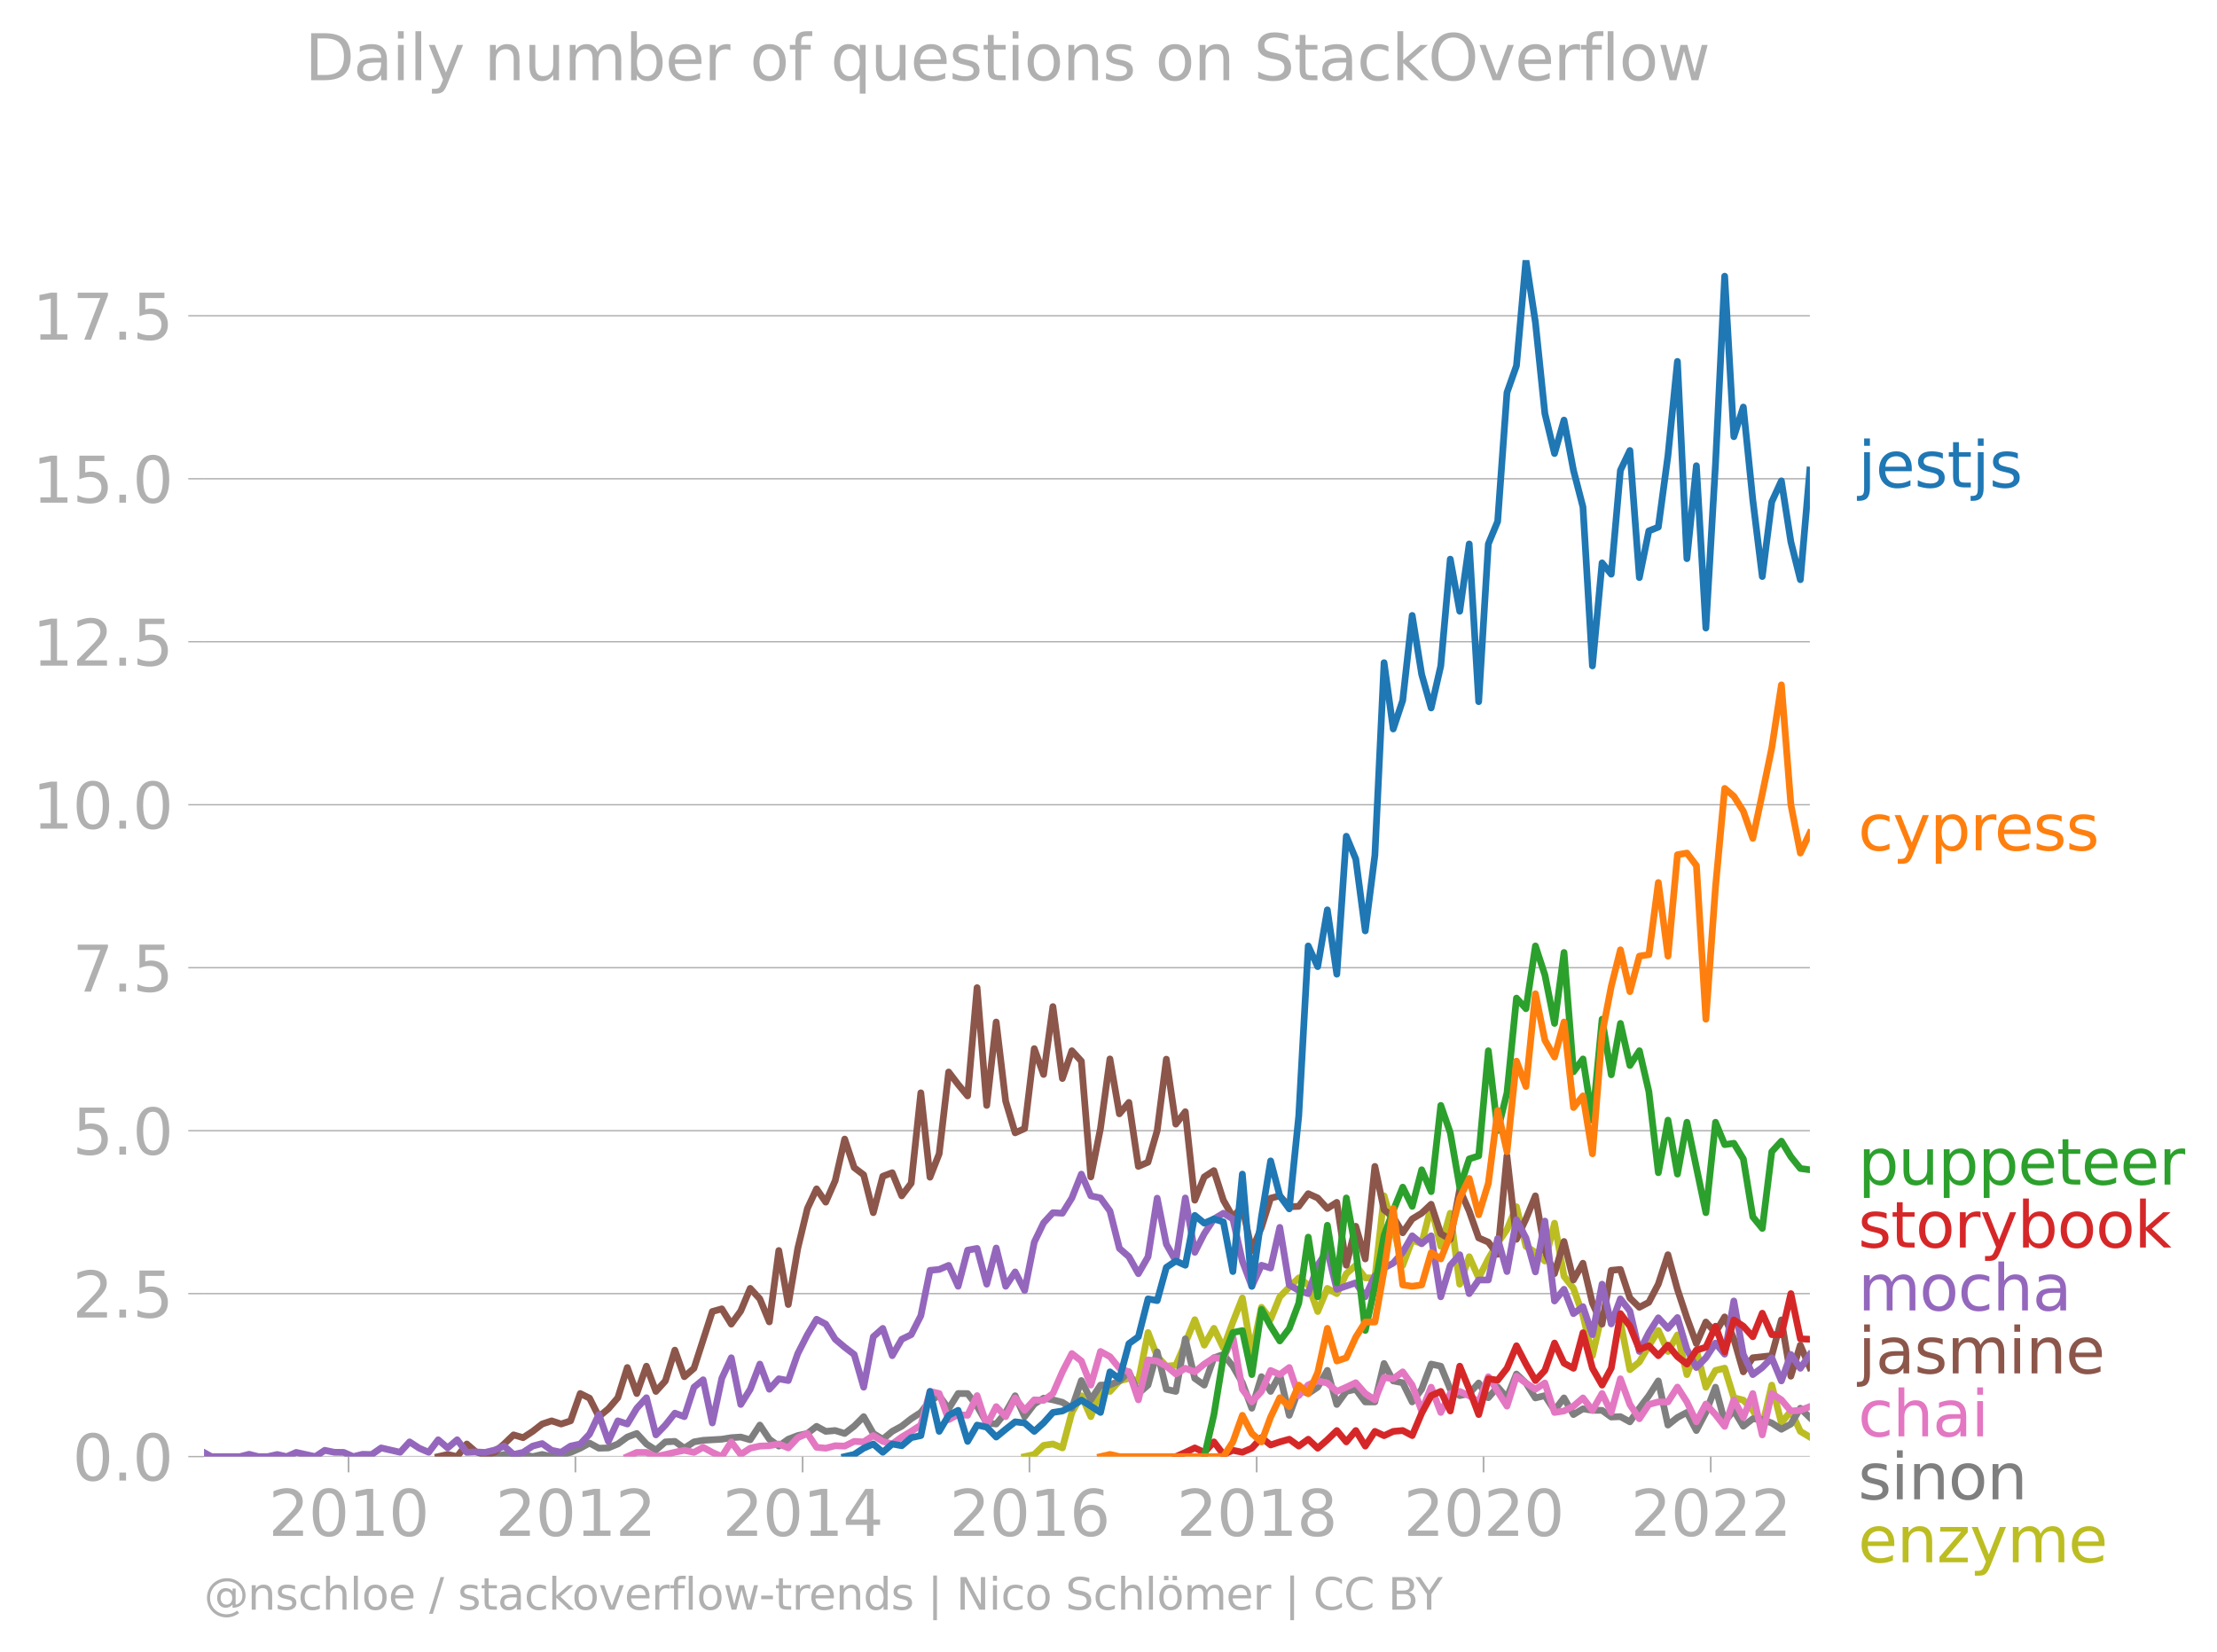 <svg xmlns="http://www.w3.org/2000/svg" xmlns:xlink="http://www.w3.org/1999/xlink" width="657.371" height="489.969" viewBox="0 0 493.028 367.477"><defs><style>*{stroke-linejoin:round;stroke-linecap:butt}</style></defs><g id="figure_1"><path id="patch_1" d="M0 367.477h493.028V0H0v367.477z" style="fill:none"/><g id="axes_1"><path id="patch_2" d="M45.372 323.95h357.12V57.838H45.372V323.95z" style="fill:none"/><g id="matplotlib.axis_1"><g id="xtick_1"><g id="line2d_1"><defs><path id="m58be81adb8" d="M0 0v3.5" style="stroke:#b0b0b0;stroke-width:.4"/></defs><use xlink:href="#m58be81adb8" x="77.511" y="323.95" style="fill:#b0b0b0;stroke:#b0b0b0;stroke-width:.4"/></g><g id="text_1" style="fill:#b0b0b0" transform="matrix(.14 0 0 -.14 59.696 341.588)"><defs><path id="DejaVuSans-32" d="M1228 531h2203V0H469v531q359 372 979 998 621 627 780 809 303 340 423 576 121 236 121 464 0 372-261 606-261 235-680 235-297 0-627-103-329-103-704-313v638q381 153 712 231 332 78 607 78 725 0 1156-363 431-362 431-968 0-288-108-546-107-257-392-607-78-91-497-524-418-433-1181-1211z" transform="scale(.016)"/><path id="DejaVuSans-30" d="M2034 4250q-487 0-733-480-245-479-245-1442 0-959 245-1439 246-480 733-480 491 0 736 480 246 480 246 1439 0 963-246 1442-245 480-736 480zm0 500q785 0 1199-621 414-620 414-1801 0-1178-414-1799Q2819-91 2034-91q-784 0-1198 620-414 621-414 1799 0 1181 414 1801 414 621 1198 621z" transform="scale(.016)"/><path id="DejaVuSans-31" d="M794 531h1031v3560L703 3866v575l1116 225h631V531h1031V0H794v531z" transform="scale(.016)"/></defs><use xlink:href="#DejaVuSans-32"/><use xlink:href="#DejaVuSans-30" x="63.623"/><use xlink:href="#DejaVuSans-31" x="127.246"/><use xlink:href="#DejaVuSans-30" x="190.869"/></g></g><g id="xtick_2"><use xlink:href="#m58be81adb8" id="line2d_2" x="127.965" y="323.95" style="fill:#b0b0b0;stroke:#b0b0b0;stroke-width:.4"/><g id="text_2" style="fill:#b0b0b0" transform="matrix(.14 0 0 -.14 110.15 341.588)"><use xlink:href="#DejaVuSans-32"/><use xlink:href="#DejaVuSans-30" x="63.623"/><use xlink:href="#DejaVuSans-31" x="127.246"/><use xlink:href="#DejaVuSans-32" x="190.869"/></g></g><g id="xtick_3"><use xlink:href="#m58be81adb8" id="line2d_3" x="178.488" y="323.95" style="fill:#b0b0b0;stroke:#b0b0b0;stroke-width:.4"/><g id="text_3" style="fill:#b0b0b0" transform="matrix(.14 0 0 -.14 160.673 341.588)"><defs><path id="DejaVuSans-34" d="M2419 4116 825 1625h1594v2491zm-166 550h794V1625h666v-525h-666V0h-628v1100H313v609l1940 2957z" transform="scale(.016)"/></defs><use xlink:href="#DejaVuSans-32"/><use xlink:href="#DejaVuSans-30" x="63.623"/><use xlink:href="#DejaVuSans-31" x="127.246"/><use xlink:href="#DejaVuSans-34" x="190.869"/></g></g><g id="xtick_4"><use xlink:href="#m58be81adb8" id="line2d_4" x="228.943" y="323.95" style="fill:#b0b0b0;stroke:#b0b0b0;stroke-width:.4"/><g id="text_4" style="fill:#b0b0b0" transform="matrix(.14 0 0 -.14 211.128 341.588)"><defs><path id="DejaVuSans-36" d="M2113 2584q-425 0-674-291-248-290-248-796 0-503 248-796 249-292 674-292t673 292q248 293 248 796 0 506-248 796-248 291-673 291zm1253 1979v-575q-238 112-480 171-242 60-480 60-625 0-955-422-329-422-376-1275 184 272 462 417 279 145 613 145 703 0 1111-427 408-426 408-1160 0-719-425-1154Q2819-91 2113-91q-810 0-1238 620-428 621-428 1799 0 1106 525 1764t1409 658q238 0 480-47t505-140z" transform="scale(.016)"/></defs><use xlink:href="#DejaVuSans-32"/><use xlink:href="#DejaVuSans-30" x="63.623"/><use xlink:href="#DejaVuSans-31" x="127.246"/><use xlink:href="#DejaVuSans-36" x="190.869"/></g></g><g id="xtick_5"><use xlink:href="#m58be81adb8" id="line2d_5" x="279.466" y="323.95" style="fill:#b0b0b0;stroke:#b0b0b0;stroke-width:.4"/><g id="text_5" style="fill:#b0b0b0" transform="matrix(.14 0 0 -.14 261.651 341.588)"><defs><path id="DejaVuSans-38" d="M2034 2216q-450 0-708-241-257-241-257-662 0-422 257-663 258-241 708-241t709 242q260 243 260 662 0 421-258 662-257 241-711 241zm-631 268q-406 100-633 378-226 279-226 679 0 559 398 884 399 325 1092 325 697 0 1094-325t397-884q0-400-227-679-226-278-629-378 456-106 710-416 255-309 255-755 0-679-414-1042Q2806-91 2034-91q-771 0-1186 362-414 363-414 1042 0 446 256 755 257 310 713 416zm-231 997q0-362 226-565 227-203 636-203 407 0 636 203 230 203 230 565 0 363-230 566-229 203-636 203-409 0-636-203-226-203-226-566z" transform="scale(.016)"/></defs><use xlink:href="#DejaVuSans-32"/><use xlink:href="#DejaVuSans-30" x="63.623"/><use xlink:href="#DejaVuSans-31" x="127.246"/><use xlink:href="#DejaVuSans-38" x="190.869"/></g></g><g id="xtick_6"><use xlink:href="#m58be81adb8" id="line2d_6" x="329.921" y="323.95" style="fill:#b0b0b0;stroke:#b0b0b0;stroke-width:.4"/><g id="text_6" style="fill:#b0b0b0" transform="matrix(.14 0 0 -.14 312.106 341.588)"><use xlink:href="#DejaVuSans-32"/><use xlink:href="#DejaVuSans-30" x="63.623"/><use xlink:href="#DejaVuSans-32" x="127.246"/><use xlink:href="#DejaVuSans-30" x="190.869"/></g></g><g id="xtick_7"><use xlink:href="#m58be81adb8" id="line2d_7" x="380.444" y="323.95" style="fill:#b0b0b0;stroke:#b0b0b0;stroke-width:.4"/><g id="text_7" style="fill:#b0b0b0" transform="matrix(.14 0 0 -.14 362.629 341.588)"><use xlink:href="#DejaVuSans-32"/><use xlink:href="#DejaVuSans-30" x="63.623"/><use xlink:href="#DejaVuSans-32" x="127.246"/><use xlink:href="#DejaVuSans-32" x="190.869"/></g></g></g><g id="matplotlib.axis_2"><g id="ytick_1"><path id="line2d_8" d="M45.372 323.95h357.12" clip-path="url(#p0ac72e32ec)" style="fill:none;stroke:#b0b0b0;stroke-width:.3;stroke-linecap:square"/><g id="line2d_9"><defs><path id="meab5ff8246" d="M0 0h-3.5" style="stroke:#b0b0b0;stroke-width:.3"/></defs><use xlink:href="#meab5ff8246" x="45.372" y="323.95" style="fill:#b0b0b0;stroke:#b0b0b0;stroke-width:.3"/></g><g id="text_8" style="fill:#b0b0b0" transform="matrix(.14 0 0 -.14 16.108 329.269)"><defs><path id="DejaVuSans-2e" d="M684 794h660V0H684v794z" transform="scale(.016)"/></defs><use xlink:href="#DejaVuSans-30"/><use xlink:href="#DejaVuSans-2e" x="63.623"/><use xlink:href="#DejaVuSans-30" x="95.41"/></g></g><g id="ytick_2"><path id="line2d_10" d="M45.372 287.704h357.12" clip-path="url(#p0ac72e32ec)" style="fill:none;stroke:#b0b0b0;stroke-width:.3;stroke-linecap:square"/><use xlink:href="#meab5ff8246" id="line2d_11" x="45.372" y="287.704" style="fill:#b0b0b0;stroke:#b0b0b0;stroke-width:.3"/><g id="text_9" style="fill:#b0b0b0" transform="matrix(.14 0 0 -.14 16.108 293.023)"><defs><path id="DejaVuSans-35" d="M691 4666h2478v-532H1269V2991q137 47 274 70 138 23 276 23 781 0 1237-428 457-428 457-1159 0-753-469-1171Q2575-91 1722-91q-294 0-599 50Q819 9 494 109v635q281-153 581-228t634-75q541 0 856 284 316 284 316 772 0 487-316 771-315 285-856 285-253 0-505-56-251-56-513-175v2344z" transform="scale(.016)"/></defs><use xlink:href="#DejaVuSans-32"/><use xlink:href="#DejaVuSans-2e" x="63.623"/><use xlink:href="#DejaVuSans-35" x="95.41"/></g></g><g id="ytick_3"><path id="line2d_12" d="M45.372 251.459h357.12" clip-path="url(#p0ac72e32ec)" style="fill:none;stroke:#b0b0b0;stroke-width:.3;stroke-linecap:square"/><use xlink:href="#meab5ff8246" id="line2d_13" x="45.372" y="251.459" style="fill:#b0b0b0;stroke:#b0b0b0;stroke-width:.3"/><g id="text_10" style="fill:#b0b0b0" transform="matrix(.14 0 0 -.14 16.108 256.778)"><use xlink:href="#DejaVuSans-35"/><use xlink:href="#DejaVuSans-2e" x="63.623"/><use xlink:href="#DejaVuSans-30" x="95.41"/></g></g><g id="ytick_4"><path id="line2d_14" d="M45.372 215.213h357.12" clip-path="url(#p0ac72e32ec)" style="fill:none;stroke:#b0b0b0;stroke-width:.3;stroke-linecap:square"/><use xlink:href="#meab5ff8246" id="line2d_15" x="45.372" y="215.213" style="fill:#b0b0b0;stroke:#b0b0b0;stroke-width:.3"/><g id="text_11" style="fill:#b0b0b0" transform="matrix(.14 0 0 -.14 16.108 220.532)"><defs><path id="DejaVuSans-37" d="M525 4666h3000v-269L1831 0h-659l1594 4134H525v532z" transform="scale(.016)"/></defs><use xlink:href="#DejaVuSans-37"/><use xlink:href="#DejaVuSans-2e" x="63.623"/><use xlink:href="#DejaVuSans-35" x="95.41"/></g></g><g id="ytick_5"><path id="line2d_16" d="M45.372 178.968h357.12" clip-path="url(#p0ac72e32ec)" style="fill:none;stroke:#b0b0b0;stroke-width:.3;stroke-linecap:square"/><use xlink:href="#meab5ff8246" id="line2d_17" x="45.372" y="178.968" style="fill:#b0b0b0;stroke:#b0b0b0;stroke-width:.3"/><g id="text_12" style="fill:#b0b0b0" transform="matrix(.14 0 0 -.14 7.2 184.287)"><use xlink:href="#DejaVuSans-31"/><use xlink:href="#DejaVuSans-30" x="63.623"/><use xlink:href="#DejaVuSans-2e" x="127.246"/><use xlink:href="#DejaVuSans-30" x="159.033"/></g></g><g id="ytick_6"><path id="line2d_18" d="M45.372 142.722h357.12" clip-path="url(#p0ac72e32ec)" style="fill:none;stroke:#b0b0b0;stroke-width:.3;stroke-linecap:square"/><use xlink:href="#meab5ff8246" id="line2d_19" x="45.372" y="142.722" style="fill:#b0b0b0;stroke:#b0b0b0;stroke-width:.3"/><g id="text_13" style="fill:#b0b0b0" transform="matrix(.14 0 0 -.14 7.2 148.041)"><use xlink:href="#DejaVuSans-31"/><use xlink:href="#DejaVuSans-32" x="63.623"/><use xlink:href="#DejaVuSans-2e" x="127.246"/><use xlink:href="#DejaVuSans-35" x="159.033"/></g></g><g id="ytick_7"><path id="line2d_20" d="M45.372 106.477h357.12" clip-path="url(#p0ac72e32ec)" style="fill:none;stroke:#b0b0b0;stroke-width:.3;stroke-linecap:square"/><use xlink:href="#meab5ff8246" id="line2d_21" x="45.372" y="106.477" style="fill:#b0b0b0;stroke:#b0b0b0;stroke-width:.3"/><g id="text_14" style="fill:#b0b0b0" transform="matrix(.14 0 0 -.14 7.2 111.796)"><use xlink:href="#DejaVuSans-31"/><use xlink:href="#DejaVuSans-35" x="63.623"/><use xlink:href="#DejaVuSans-2e" x="127.246"/><use xlink:href="#DejaVuSans-30" x="159.033"/></g></g><g id="ytick_8"><path id="line2d_22" d="M45.372 70.231h357.12" clip-path="url(#p0ac72e32ec)" style="fill:none;stroke:#b0b0b0;stroke-width:.3;stroke-linecap:square"/><use xlink:href="#meab5ff8246" id="line2d_23" x="45.372" y="70.231" style="fill:#b0b0b0;stroke:#b0b0b0;stroke-width:.3"/><g id="text_15" style="fill:#b0b0b0" transform="matrix(.14 0 0 -.14 7.2 75.55)"><use xlink:href="#DejaVuSans-31"/><use xlink:href="#DejaVuSans-37" x="63.623"/><use xlink:href="#DejaVuSans-2e" x="127.246"/><use xlink:href="#DejaVuSans-35" x="159.033"/></g></g></g><path id="line2d_24" d="m227.871 323.95 2.143-.468 2.074-2.032 2.073-.306 2.108.873 2.108-7.889 2.108-3.71 2.108 4.646 2.143-6.08 2.108.468 2.108-2.339 2.108-.561 2.108.561 2.142-10.757 2.04 5.329 2.038 2.154 2.108-.187 2.108-4.957 2.108-5.191 2.108 5.659 2.143-3.742 2.108 4.365 2.108-5.768 2.108-5.347 2.108 12.362 2.143-10.289 2.038 2.656 2.04-4.994 2.107-2.151 2.108-2.058 2.108 1.574 2.108 5.909 2.143-5.145 2.108 1.17 2.108-4.444 2.108-1.84 2.108 2.776h2.143l2.039-18.24 2.038 7.015 2.109 8.45 2.108-5.644 2.108.811 2.108-8.294 2.142 8.886 2.108-7.358 2.108 15.777 2.108-6.111 2.108 4.708 2.143-4.21 2.073-3.531 2.074-3.016 2.108-5.067 2.108 8.808 2.108 1.341 2.108 1.933 2.142-8.418 2.108 11.801 2.109 2.697 2.108 6.002 2.108 8.964 2.142-9.354 2.039.735 2.039 1.136 2.108 10.6 2.108-1.714 2.108-3.601 2.108-3.414 2.143 4.677 2.108-3.68 2.108 8.824 2.108-5.44 2.108 8.246 2.142-3.741 2.04-.501 2.038 6.58 2.108.53 2.108 2.277 2.108 3.523 2.108-9.135 2.143 8.418 2.108-2.666 2.108 4.537 2.108 1.262" clip-path="url(#p0ac72e32ec)" style="fill:none;stroke:#bcbd22;stroke-width:1.5;stroke-linecap:square"/><path id="line2d_25" d="m109.995 323.95 2.108-.468 2.108.468 2.108-.468 2.143.468 2.108-.483 2.108.483 4.216-.936 2.142-.935 2.074-1.129 2.073 1.13 2.108-.063 2.108-.873 2.108-1.544 2.108-.795 2.143 2.339 2.108 1.356 2.108-1.824 2.108-.11 2.108 1.513 2.143-1.403 2.038-.35 4.147-.242 2.108-.343 2.108-.14 2.108.607 2.143-3.273 2.108 3.149 2.108 1.527 2.108-1.527 2.108-.811 2.143-.468 2.039-1.586 2.039 1.119 2.108-.187 2.108.654 2.108-1.621 2.108-2.12 2.142 3.741 2.108 1.279 2.108-1.746 2.108-1.154 2.108-1.652 2.143-1.404 2.039-2.605 2.039-1.136 2.108 2.93 2.108-3.398 2.108.016 2.108 2.79 2.142 3.742 2.108.234 2.108-2.573 2.108-3.71 2.108 4.646 2.143-2.806 2.074-1.307 2.073.371 2.108.546 2.108 1.325 2.108-6.158 2.108 4.287 2.143-3.273 2.108-.047 2.108-.889 2.108-2.01 2.108 4.816 2.142-1.87 2.04-7.4 2.038 8.335 2.108.468 2.108-11.692 2.108 8.792 2.108 1.497 2.143-6.08 2.108-.733 2.108 2.603 2.108 3.68 2.108 5.674 2.143-7.015 2.038 3.274 2.04-3.742 2.107 9.058 2.108-5.784 2.108.95 2.108-1.418 2.143-3.741 2.108 7.576 2.108-2.9 2.108-.483 2.108 2.822h2.143l2.039-8.552 2.038 3.875 2.109.406 2.108 4.271 2.108-2.822 2.108-5.596 2.142.467 2.108 5.13 2.108 1.418 2.108-.452 2.108-2.354 2.143 3.274 2.073-2.403 2.074 2.403 2.108-5.27 2.108 1.996 2.108 3.32 2.108-.514 2.142 3.274 2.108-2.76 2.109 3.695 2.108-1.278 2.108.343h2.142l2.039 1.486 2.039-.083 2.108 1.153 2.108-3.024 2.108-2.775 2.108-3.305 2.143 9.822 2.108-1.684 2.108-1.123 2.108 4.023 2.108-4.023 2.142-5.612 2.04 7.667 2.038-2.522 2.108 3.523 2.108-1.652 2.108.202 2.108.733 2.143 1.403 2.108-1.17 2.108-3.507 2.108 2.058h0" clip-path="url(#p0ac72e32ec)" style="fill:none;stroke:#7f7f7f;stroke-width:1.5;stroke-linecap:square"/><path id="line2d_26" d="m139.507 323.95 2.108-.936h2.143l2.108.936 2.108-.468 2.108-.499 2.108-.436 2.143.467 2.038-1.135 2.04 1.135 2.107.936 2.108-3.274 2.108 2.79 2.108-1.387 2.143-.468 2.108-.078 2.108-.39 2.108.874 2.108-2.276 2.143-.936 2.039 3.074 2.039.2 2.108-.546 2.108.078 2.108-1.044 2.108.109 2.142-1.403 2.108 1.294 2.108.577 2.108-1.544 2.108-1.262 2.143-1.403 2.039-7.483 2.039.467 2.108 5.815 2.108-1.138 2.108.172 2.108-4.381 2.142 6.548 2.108-4.1 2.108 2.229 2.108-4.163 2.108 2.76 2.143-2.339 2.074.13 2.073-1.533 2.108-4.817 2.108-4.069 2.108 1.653 2.108 5.363 2.143-7.483 2.108 1.153 2.108 2.588 2.108.795 2.108 6.22 2.142-8.886 2.04.284 2.038 1.12 2.108 1.745 2.108-1.278 2.108.795 2.108-1.73 2.143-1.403 2.108.234 2.108-4.911 2.108 11.676 2.108 2.822 2.143-2.338 2.038-4.66 2.04.918 2.107-1.574 2.108 6.251 2.108-2.385 2.108-.889 2.143.468 2.108 1.87 2.108-.935 2.108-.997 2.108 2.4 2.143 1.403 2.039-4.977 2.038.3 2.109-1.543 2.108 2.947 2.108 5.752 2.108-5.285 2.142 5.612 2.108-4.193 2.108-.483 2.108.966 2.108 1.372 2.143-5.612 2.073 3.274 2.074 3.273 2.108-6.656 2.108 1.512 2.108 1.387 2.108-1.387 2.142 6.547 2.108-.327 2.109-1.076 2.108-1.824 2.108 2.76 2.142-3.742 2.039 4.193 2.039-7.466 2.108 5.705 2.108 3.18 2.108-3.18 2.108-.561h2.143l2.108-3.305 2.108 3.305 2.108 4.427 2.108-3.96 2.142 2.34 2.04 2.622 2.038-5.897 2.108 3.929 2.108-5.332 2.108 9.198 2.108-9.198 2.143 1.403 2.108 2.48 2.108-.141 2.108-.826" clip-path="url(#p0ac72e32ec)" style="fill:none;stroke:#e377c2;stroke-width:1.5;stroke-linecap:square"/><g id="text_16" style="fill:#1f77b4" transform="matrix(.14 0 0 -.14 413.205 108.407)"><defs><path id="DejaVuSans-6a" d="M603 3500h575V-63q0-668-255-968-254-300-820-300h-219v487H38q328 0 446 152Q603-541 603-63v3563zm0 1363h575v-729H603v729z" transform="scale(.016)"/><path id="DejaVuSans-65" d="M3597 1894v-281H953q38-594 358-905t892-311q331 0 642 81t618 244V178Q3153 47 2828-22t-659-69q-838 0-1327 487-489 488-489 1320 0 859 464 1363 464 505 1252 505 706 0 1117-455 411-454 411-1235zm-575 169q-6 471-264 752-258 282-683 282-481 0-770-272t-333-766l2050 4z" transform="scale(.016)"/><path id="DejaVuSans-73" d="M2834 3397v-544q-243 125-506 187-262 63-544 63-428 0-642-131t-214-394q0-200 153-314t616-217l197-44q612-131 870-370t258-667q0-488-386-773Q2250-91 1575-91q-281 0-586 55T347 128v594q319-166 628-249 309-82 613-82 406 0 624 139 219 139 219 392 0 234-158 359-157 125-692 241l-200 47q-534 112-772 345-237 233-237 639 0 494 350 762 350 269 994 269 318 0 599-47 282-46 519-140z" transform="scale(.016)"/><path id="DejaVuSans-74" d="M1172 4494v-994h1184v-447H1172V1153q0-428 117-550t477-122h590V0h-590q-666 0-919 248-253 249-253 905v1900H172v447h422v994h578z" transform="scale(.016)"/></defs><use xlink:href="#DejaVuSans-6a"/><use xlink:href="#DejaVuSans-65" x="27.783"/><use xlink:href="#DejaVuSans-73" x="89.307"/><use xlink:href="#DejaVuSans-74" x="141.406"/><use xlink:href="#DejaVuSans-6a" x="180.615"/><use xlink:href="#DejaVuSans-73" x="208.398"/></g><g id="text_17" style="fill:#ff7f0e" transform="matrix(.14 0 0 -.14 413.205 189.114)"><defs><path id="DejaVuSans-63" d="M3122 3366v-538q-244 135-489 202t-495 67q-560 0-870-355-309-354-309-995t309-996q310-354 870-354 250 0 495 67t489 202V134Q2881 22 2623-34q-257-57-548-57-791 0-1257 497-465 497-465 1341 0 856 470 1346 471 491 1290 491 265 0 518-55 253-54 491-163z" transform="scale(.016)"/><path id="DejaVuSans-79" d="M2059-325q-243-625-475-815-231-191-618-191H506v481h338q237 0 368 113 132 112 291 531l103 262L191 3500h609L1894 763l1094 2737h609L2059-325z" transform="scale(.016)"/><path id="DejaVuSans-70" d="M1159 525v-1856H581v4831h578v-531q182 312 458 463 277 152 661 152 638 0 1036-506 399-506 399-1331T3314 415Q2916-91 2278-91q-384 0-661 152-276 152-458 464zm1957 1222q0 634-261 995t-717 361q-457 0-718-361t-261-995q0-634 261-995t718-361q456 0 717 361t261 995z" transform="scale(.016)"/><path id="DejaVuSans-72" d="M2631 2963q-97 56-211 82-114 27-251 27-488 0-749-317t-261-911V0H581v3500h578v-544q182 319 472 473 291 155 707 155 59 0 131-8 72-7 159-23l3-590z" transform="scale(.016)"/></defs><use xlink:href="#DejaVuSans-63"/><use xlink:href="#DejaVuSans-79" x="54.98"/><use xlink:href="#DejaVuSans-70" x="114.16"/><use xlink:href="#DejaVuSans-72" x="177.637"/><use xlink:href="#DejaVuSans-65" x="216.5"/><use xlink:href="#DejaVuSans-73" x="278.023"/><use xlink:href="#DejaVuSans-73" x="330.123"/></g><g id="text_18" style="fill:#2ca02c" transform="matrix(.14 0 0 -.14 413.205 263.444)"><defs><path id="DejaVuSans-75" d="M544 1381v2119h575V1403q0-497 193-746 194-248 582-248 465 0 735 297 271 297 271 810v1984h575V0h-575v538q-209-319-486-474-276-155-642-155-603 0-916 375-312 375-312 1097zm1447 2203z" transform="scale(.016)"/></defs><use xlink:href="#DejaVuSans-70"/><use xlink:href="#DejaVuSans-75" x="63.477"/><use xlink:href="#DejaVuSans-70" x="126.855"/><use xlink:href="#DejaVuSans-70" x="190.332"/><use xlink:href="#DejaVuSans-65" x="253.809"/><use xlink:href="#DejaVuSans-74" x="315.332"/><use xlink:href="#DejaVuSans-65" x="354.541"/><use xlink:href="#DejaVuSans-65" x="416.064"/><use xlink:href="#DejaVuSans-72" x="477.588"/></g><g id="text_19" style="fill:#d62728" transform="matrix(.14 0 0 -.14 413.205 277.444)"><defs><path id="DejaVuSans-6f" d="M1959 3097q-462 0-731-361t-269-989q0-628 267-989 268-361 733-361 460 0 728 362 269 363 269 988 0 622-269 986-268 364-728 364zm0 487q750 0 1178-488 429-487 429-1349 0-859-429-1349Q2709-91 1959-91q-753 0-1180 489-426 490-426 1349 0 862 426 1349 427 488 1180 488z" transform="scale(.016)"/><path id="DejaVuSans-62" d="M3116 1747q0 634-261 995t-717 361q-457 0-718-361t-261-995q0-634 261-995t718-361q456 0 717 361t261 995zM1159 2969q182 312 458 463 277 152 661 152 638 0 1036-506 399-506 399-1331T3314 415Q2916-91 2278-91q-384 0-661 152-276 152-458 464V0H581v4863h578V2969z" transform="scale(.016)"/><path id="DejaVuSans-6b" d="M581 4863h578V1991l1716 1509h734L1753 1863 3688 0h-750L1159 1709V0H581v4863z" transform="scale(.016)"/></defs><use xlink:href="#DejaVuSans-73"/><use xlink:href="#DejaVuSans-74" x="52.1"/><use xlink:href="#DejaVuSans-6f" x="91.309"/><use xlink:href="#DejaVuSans-72" x="152.49"/><use xlink:href="#DejaVuSans-79" x="193.604"/><use xlink:href="#DejaVuSans-62" x="252.783"/><use xlink:href="#DejaVuSans-6f" x="316.26"/><use xlink:href="#DejaVuSans-6f" x="377.441"/><use xlink:href="#DejaVuSans-6b" x="438.623"/></g><g id="text_20" style="fill:#9467bd" transform="matrix(.14 0 0 -.14 413.205 291.444)"><defs><path id="DejaVuSans-6d" d="M3328 2828q216 388 516 572t706 184q547 0 844-383 297-382 297-1088V0h-578v2094q0 503-179 746-178 244-543 244-447 0-707-297-259-296-259-809V0h-578v2094q0 506-178 748t-550 242q-441 0-701-298-259-298-259-808V0H581v3500h578v-544q197 322 472 475t653 153q382 0 649-194 267-193 395-562z" transform="scale(.016)"/><path id="DejaVuSans-68" d="M3513 2113V0h-575v2094q0 497-194 743-194 247-581 247-466 0-735-297-269-296-269-809V0H581v4863h578V2956q207 316 486 472 280 156 646 156 603 0 912-373 310-373 310-1098z" transform="scale(.016)"/><path id="DejaVuSans-61" d="M2194 1759q-697 0-966-159t-269-544q0-306 202-486 202-179 548-179 479 0 768 339t289 901v128h-572zm1147 238V0h-575v531q-197-318-491-470T1556-91q-537 0-855 302-317 302-317 808 0 590 395 890 396 300 1180 300h807v57q0 397-261 614t-733 217q-300 0-585-72-284-72-546-216v532q315 122 612 182 297 61 578 61 760 0 1135-394 375-393 375-1193z" transform="scale(.016)"/></defs><use xlink:href="#DejaVuSans-6d"/><use xlink:href="#DejaVuSans-6f" x="97.412"/><use xlink:href="#DejaVuSans-63" x="158.594"/><use xlink:href="#DejaVuSans-68" x="213.574"/><use xlink:href="#DejaVuSans-61" x="276.953"/></g><g id="text_21" style="fill:#8c564b" transform="matrix(.14 0 0 -.14 413.205 305.444)"><defs><path id="DejaVuSans-69" d="M603 3500h575V0H603v3500zm0 1363h575v-729H603v729z" transform="scale(.016)"/><path id="DejaVuSans-6e" d="M3513 2113V0h-575v2094q0 497-194 743-194 247-581 247-466 0-735-297-269-296-269-809V0H581v3500h578v-544q207 316 486 472 280 156 646 156 603 0 912-373 310-373 310-1098z" transform="scale(.016)"/></defs><use xlink:href="#DejaVuSans-6a"/><use xlink:href="#DejaVuSans-61" x="27.783"/><use xlink:href="#DejaVuSans-73" x="89.063"/><use xlink:href="#DejaVuSans-6d" x="141.162"/><use xlink:href="#DejaVuSans-69" x="238.574"/><use xlink:href="#DejaVuSans-6e" x="266.357"/><use xlink:href="#DejaVuSans-65" x="329.736"/></g><g id="text_22" style="fill:#e377c2" transform="matrix(.14 0 0 -.14 413.205 319.444)"><use xlink:href="#DejaVuSans-63"/><use xlink:href="#DejaVuSans-68" x="54.98"/><use xlink:href="#DejaVuSans-61" x="118.359"/><use xlink:href="#DejaVuSans-69" x="179.639"/></g><g id="text_23" style="fill:#7f7f7f" transform="matrix(.14 0 0 -.14 413.205 333.444)"><use xlink:href="#DejaVuSans-73"/><use xlink:href="#DejaVuSans-69" x="52.1"/><use xlink:href="#DejaVuSans-6e" x="79.883"/><use xlink:href="#DejaVuSans-6f" x="143.262"/><use xlink:href="#DejaVuSans-6e" x="204.443"/></g><g id="text_24" style="fill:#bcbd22" transform="matrix(.14 0 0 -.14 413.205 347.444)"><defs><path id="DejaVuSans-7a" d="M353 3500h2731v-525L922 459h2162V0H275v525l2163 2516H353v459z" transform="scale(.016)"/></defs><use xlink:href="#DejaVuSans-65"/><use xlink:href="#DejaVuSans-6e" x="61.523"/><use xlink:href="#DejaVuSans-7a" x="124.902"/><use xlink:href="#DejaVuSans-79" x="177.393"/><use xlink:href="#DejaVuSans-6d" x="236.572"/><use xlink:href="#DejaVuSans-65" x="333.984"/></g><g id="text_25" style="fill:#b0b0b0" transform="matrix(.097 0 0 -.097 45.372 357.986)"><defs><path id="DejaVuSans-40" d="M2381 1678q0-447 222-702 222-254 610-254 384 0 604 256 221 256 221 700 0 438-225 695-225 258-607 258-378 0-602-256-223-256-223-697zm1703-934q-187-241-429-355t-564-114q-538 0-874 389t-336 1014q0 625 337 1015 338 391 873 391 322 0 565-117 244-117 428-354v409h447V722q457 69 714 417 258 349 258 902 0 334-99 628-98 294-298 544-325 409-792 626t-1017 217q-384 0-738-102-353-101-653-301-490-319-767-836-276-517-276-1120 0-497 179-932 180-434 521-765 328-325 759-495 431-171 922-171 403 0 792 136t714 389l281-347q-390-303-851-464t-936-161q-578 0-1091 205-512 205-912 595Q841 78 631 592q-209 514-209 1105 0 569 212 1084 213 516 607 907 403 396 931 607t1119 211q662 0 1229-272 568-271 952-771 234-307 357-666 124-359 124-744 0-822-497-1297T4084 263v481z" transform="scale(.016)"/><path id="DejaVuSans-6c" d="M603 4863h575V0H603v4863z" transform="scale(.016)"/><path id="DejaVuSans-2f" d="M1625 4666h531L531-594H0l1625 5260z" transform="scale(.016)"/><path id="DejaVuSans-76" d="M191 3500h609L1894 563l1094 2937h609L2284 0h-781L191 3500z" transform="scale(.016)"/><path id="DejaVuSans-66" d="M2375 4863v-479h-550q-309 0-430-125-120-125-120-450v-309h947v-447h-947V0H697v3053H147v447h550v244q0 584 272 851 272 268 862 268h544z" transform="scale(.016)"/><path id="DejaVuSans-77" d="M269 3500h575l719-2731 715 2731h678l719-2731 716 2731h575L4050 0h-678l-753 2869L1863 0h-679L269 3500z" transform="scale(.016)"/><path id="DejaVuSans-2d" d="M313 2009h1684v-512H313v512z" transform="scale(.016)"/><path id="DejaVuSans-64" d="M2906 2969v1894h575V0h-575v525q-181-312-458-464-276-152-664-152-634 0-1033 506-398 507-398 1332t398 1331q399 506 1033 506 388 0 664-152 277-151 458-463zM947 1747q0-634 261-995t717-361q456 0 718 361 263 361 263 995t-263 995q-262 361-718 361t-717-361q-261-361-261-995z" transform="scale(.016)"/><path id="DejaVuSans-7c" d="M1344 4891v-6400H813v6400h531z" transform="scale(.016)"/><path id="DejaVuSans-4e" d="M628 4666h850L3547 763v3903h612V0h-850L1241 3903V0H628v4666z" transform="scale(.016)"/><path id="DejaVuSans-53" d="M3425 4513v-616q-359 172-678 256-319 85-616 85-515 0-795-200t-280-569q0-310 186-468 186-157 705-254l381-78q706-135 1042-474t336-907q0-679-455-1029Q2797-91 1919-91q-331 0-705 75-373 75-773 222v650q384-215 753-325 369-109 725-109 540 0 834 212 294 213 294 607 0 343-211 537t-692 291l-385 75q-706 140-1022 440-315 300-315 835 0 619 436 975t1201 356q329 0 669-60 341-59 697-177z" transform="scale(.016)"/><path id="DejaVuSans-f6" d="M1959 3097q-462 0-731-361t-269-989q0-628 267-989 268-361 733-361 460 0 728 362 269 363 269 988 0 622-269 986-268 364-728 364zm0 487q750 0 1178-488 429-487 429-1349 0-859-429-1349Q2709-91 1959-91q-753 0-1180 489-426 490-426 1349 0 862 426 1349 427 488 1180 488zm295 1266h634v-631h-634v631zm-1222 0h634v-631h-634v631z" transform="scale(.016)"/><path id="DejaVuSans-43" d="M4122 4306v-665q-319 297-680 443-361 147-767 147-800 0-1225-489t-425-1414q0-922 425-1411t1225-489q406 0 767 147t680 444V359q-331-225-702-338-370-112-782-112-1060 0-1670 648-609 649-609 1771 0 1125 609 1773 610 649 1670 649 418 0 788-111 371-111 696-333z" transform="scale(.016)"/><path id="DejaVuSans-42" d="M1259 2228V519h1013q509 0 754 211 246 211 246 645 0 438-246 645-245 208-754 208H1259zm0 1919V2741h935q462 0 688 173 227 174 227 530 0 353-227 528-226 175-688 175h-935zm-631 519h1613q722 0 1112-300 391-300 391-853 0-429-200-682t-588-315q466-100 724-418 258-317 258-792 0-625-425-966Q3088 0 2303 0H628v4666z" transform="scale(.016)"/><path id="DejaVuSans-59" d="M-13 4666h679l1293-1919 1285 1919h678L2272 2222V0h-634v2222L-13 4666z" transform="scale(.016)"/></defs><use xlink:href="#DejaVuSans-40"/><use xlink:href="#DejaVuSans-6e" x="100"/><use xlink:href="#DejaVuSans-73" x="163.379"/><use xlink:href="#DejaVuSans-63" x="215.479"/><use xlink:href="#DejaVuSans-68" x="270.459"/><use xlink:href="#DejaVuSans-6c" x="333.838"/><use xlink:href="#DejaVuSans-6f" x="361.621"/><use xlink:href="#DejaVuSans-65" x="422.803"/><use xlink:href="#DejaVuSans-20" x="484.326"/><use xlink:href="#DejaVuSans-2f" x="516.113"/><use xlink:href="#DejaVuSans-20" x="549.805"/><use xlink:href="#DejaVuSans-73" x="581.592"/><use xlink:href="#DejaVuSans-74" x="633.691"/><use xlink:href="#DejaVuSans-61" x="672.9"/><use xlink:href="#DejaVuSans-63" x="734.18"/><use xlink:href="#DejaVuSans-6b" x="789.16"/><use xlink:href="#DejaVuSans-6f" x="843.445"/><use xlink:href="#DejaVuSans-76" x="904.627"/><use xlink:href="#DejaVuSans-65" x="963.807"/><use xlink:href="#DejaVuSans-72" x="1025.33"/><use xlink:href="#DejaVuSans-66" x="1066.443"/><use xlink:href="#DejaVuSans-6c" x="1101.648"/><use xlink:href="#DejaVuSans-6f" x="1129.432"/><use xlink:href="#DejaVuSans-77" x="1190.613"/><use xlink:href="#DejaVuSans-2d" x="1272.4"/><use xlink:href="#DejaVuSans-74" x="1308.484"/><use xlink:href="#DejaVuSans-72" x="1347.693"/><use xlink:href="#DejaVuSans-65" x="1386.557"/><use xlink:href="#DejaVuSans-6e" x="1448.08"/><use xlink:href="#DejaVuSans-64" x="1511.459"/><use xlink:href="#DejaVuSans-73" x="1574.936"/><use xlink:href="#DejaVuSans-20" x="1627.035"/><use xlink:href="#DejaVuSans-7c" x="1658.822"/><use xlink:href="#DejaVuSans-20" x="1692.514"/><use xlink:href="#DejaVuSans-4e" x="1724.301"/><use xlink:href="#DejaVuSans-69" x="1799.105"/><use xlink:href="#DejaVuSans-63" x="1826.889"/><use xlink:href="#DejaVuSans-6f" x="1881.869"/><use xlink:href="#DejaVuSans-20" x="1943.051"/><use xlink:href="#DejaVuSans-53" x="1974.838"/><use xlink:href="#DejaVuSans-63" x="2038.314"/><use xlink:href="#DejaVuSans-68" x="2093.295"/><use xlink:href="#DejaVuSans-6c" x="2156.674"/><use xlink:href="#DejaVuSans-f6" x="2184.457"/><use xlink:href="#DejaVuSans-6d" x="2245.639"/><use xlink:href="#DejaVuSans-65" x="2343.051"/><use xlink:href="#DejaVuSans-72" x="2404.574"/><use xlink:href="#DejaVuSans-20" x="2445.688"/><use xlink:href="#DejaVuSans-7c" x="2477.475"/><use xlink:href="#DejaVuSans-20" x="2511.166"/><use xlink:href="#DejaVuSans-43" x="2542.953"/><use xlink:href="#DejaVuSans-43" x="2612.777"/><use xlink:href="#DejaVuSans-20" x="2682.602"/><use xlink:href="#DejaVuSans-42" x="2714.389"/><use xlink:href="#DejaVuSans-59" x="2777.492"/></g><g id="text_26" style="fill:#b0b0b0" transform="matrix(.14 0 0 -.14 67.786 17.838)"><defs><path id="DejaVuSans-44" d="M1259 4147V519h763q966 0 1414 437 448 438 448 1382 0 937-448 1373t-1414 436h-763zm-631 519h1297q1356 0 1990-564 635-564 635-1764 0-1207-638-1773Q3275 0 1925 0H628v4666z" transform="scale(.016)"/><path id="DejaVuSans-71" d="M947 1747q0-634 261-995t717-361q456 0 718 361 263 361 263 995t-263 995q-262 361-718 361t-717-361q-261-361-261-995zM2906 525q-181-312-458-464-276-152-664-152-634 0-1033 506-398 507-398 1332t398 1331q399 506 1033 506 388 0 664-152 277-151 458-463v531h575v-4831h-575V525z" transform="scale(.016)"/><path id="DejaVuSans-4f" d="M2522 4238q-688 0-1093-513-404-512-404-1397 0-881 404-1394 405-512 1093-512 687 0 1089 512 402 513 402 1394 0 885-402 1397-402 513-1089 513zm0 512q981 0 1568-658 588-658 588-1764 0-1103-588-1761Q3503-91 2522-91q-984 0-1574 656-589 657-589 1763t589 1764q590 658 1574 658z" transform="scale(.016)"/></defs><use xlink:href="#DejaVuSans-44"/><use xlink:href="#DejaVuSans-61" x="77.002"/><use xlink:href="#DejaVuSans-69" x="138.281"/><use xlink:href="#DejaVuSans-6c" x="166.064"/><use xlink:href="#DejaVuSans-79" x="193.848"/><use xlink:href="#DejaVuSans-20" x="253.027"/><use xlink:href="#DejaVuSans-6e" x="284.814"/><use xlink:href="#DejaVuSans-75" x="348.193"/><use xlink:href="#DejaVuSans-6d" x="411.572"/><use xlink:href="#DejaVuSans-62" x="508.984"/><use xlink:href="#DejaVuSans-65" x="572.461"/><use xlink:href="#DejaVuSans-72" x="633.984"/><use xlink:href="#DejaVuSans-20" x="675.098"/><use xlink:href="#DejaVuSans-6f" x="706.885"/><use xlink:href="#DejaVuSans-66" x="768.066"/><use xlink:href="#DejaVuSans-20" x="803.271"/><use xlink:href="#DejaVuSans-71" x="835.059"/><use xlink:href="#DejaVuSans-75" x="898.535"/><use xlink:href="#DejaVuSans-65" x="961.914"/><use xlink:href="#DejaVuSans-73" x="1023.438"/><use xlink:href="#DejaVuSans-74" x="1075.537"/><use xlink:href="#DejaVuSans-69" x="1114.746"/><use xlink:href="#DejaVuSans-6f" x="1142.529"/><use xlink:href="#DejaVuSans-6e" x="1203.711"/><use xlink:href="#DejaVuSans-73" x="1267.09"/><use xlink:href="#DejaVuSans-20" x="1319.189"/><use xlink:href="#DejaVuSans-6f" x="1350.977"/><use xlink:href="#DejaVuSans-6e" x="1412.158"/><use xlink:href="#DejaVuSans-20" x="1475.537"/><use xlink:href="#DejaVuSans-53" x="1507.324"/><use xlink:href="#DejaVuSans-74" x="1570.801"/><use xlink:href="#DejaVuSans-61" x="1610.01"/><use xlink:href="#DejaVuSans-63" x="1671.289"/><use xlink:href="#DejaVuSans-6b" x="1726.27"/><use xlink:href="#DejaVuSans-4f" x="1784.18"/><use xlink:href="#DejaVuSans-76" x="1862.891"/><use xlink:href="#DejaVuSans-65" x="1922.07"/><use xlink:href="#DejaVuSans-72" x="1983.594"/><use xlink:href="#DejaVuSans-66" x="2024.707"/><use xlink:href="#DejaVuSans-6c" x="2059.912"/><use xlink:href="#DejaVuSans-6f" x="2087.695"/><use xlink:href="#DejaVuSans-77" x="2148.877"/></g><path id="line2d_27" d="m97.45 323.95 2.108-.483 2.108.483 2.143-2.806 2.039 1.77 2.039.568 2.108-.499 2.108-1.84 2.108-2.026 2.108.624 2.143-1.403 2.108-1.637 2.108-.702 2.108.702 2.108-.702 2.142-6.08 2.074 1.032 2.073 4.113 2.108-1.746 2.108-2.463 2.108-6.72 2.108 5.784 2.143-6.08 2.108 5.613 2.108-2.339 2.108-6.844 2.108 5.909 2.143-1.87 4.077-12.628 2.108-.593 2.108 3.399 2.108-2.915 2.108-5.036 2.143 2.339 2.108 5.113 2.108-15.87 2.108 12.004 2.108-12.472 2.143-8.886 2.039-4.36 2.039 2.957 2.108-4.786 2.108-9.244 2.108 6.344 2.108 1.606 2.142 8.419 2.108-8.091 2.108-.795 2.108 5.144 2.108-2.806 2.143-20.11 2.039 18.774 2.039-5.212 2.108-18.193 2.108 2.76 2.108 2.556 2.108-24.07 2.142 26.19 2.108-18.55 2.108 17.615 2.108 7.031 2.108-.95 2.143-17.773 2.074 5.741 2.073-15.094 2.108 15.994 2.108-6.173 2.108 2.307 2.108 25.754 2.143-10.757 2.108-15.48 2.108 12.206 2.108-2.54 2.108 14.232 2.142-.935 2.04-7.015 2.038-15.901 2.108 14.451 2.108-2.76 2.108 19.675 2.108-5.176 2.143-1.403 2.108 6.579 2.108 3.71 2.108-2.26 2.108 9.743 2.143-5.145 2.038-6.497 2.04-.518 2.107 2.416 2.108-.078 2.108-2.821 2.108.95 2.143 2.34 2.108-1.357 2.108 13.984 2.108-8.668 2.108 7.265 2.143-20.579 2.039 9.655 2.038 1.57 2.109 3.539 2.108-3.071 2.108-1.279 2.108-1.995 2.142 6.547 2.108 1.248 2.108-11.069 2.108 4.786 2.108 5.97 2.143.936 2.073 2.71 2.074-21.885 2.108 18.552 2.108-4.521 2.108-5.145 2.108 12.16 2.142 5.144 2.108-7.155 2.109 8.558 2.108-3.725 2.108 8.87 2.142 4.677 2.039-11.96 2.039-.2 2.108 6.345 2.108 2.073 2.108-1.107 2.108-4.037 2.143-6.548 2.108 7.686 2.108 6.345 2.108 5.737 2.108-4.802 2.142 2.338 2.04-3.474 2.038 4.878 2.108 7.342 2.108-3.133 4.216-.468 2.143-7.95 2.108 12.518 2.108-6.906 2.108 4.973h0" clip-path="url(#p0ac72e32ec)" style="fill:none;stroke:#8c564b;stroke-width:1.5;stroke-linecap:square"/><path id="line2d_28" d="m45.372 323.044 1.624.906h6.359l2.039-.518 2.039.518h2.108l2.108-.468 2.108.468 2.108-.936 4.25.936 2.108-1.403 2.108.436 2.108.031 2.143.936 2.039-.518 2.039.05 2.108-1.465 4.216.966 2.108-2.307 2.142 1.403 2.108.904 2.108-2.775 2.108 1.809 2.108-1.809 2.143 2.806 2.039-.1 2.039.1 2.108-.514 2.108-.889 2.108 1.856 2.108-.453 2.143-1.403 2.108-.56 2.108 1.496 2.108.436 2.108-1.372 2.142-.467 2.074-2.194 2.073-4.354 2.108 5.97L137.4 316l2.108.702 2.108-3.508 2.143-2.338 2.108 8.262 2.108-2.182 2.108-2.65 2.108.779 2.143-6.548 2.038-1.653 2.04 9.604 2.107-9.915 2.108-4.583 2.108 10.382 2.108-3.367 2.143-5.612 2.108 5.596 2.108-2.322 2.108.39 2.108-6.003 2.143-4.209 2.039-3.424 2.039 1.086 2.108 3.367 2.108 1.777 2.108 1.606 2.108 7.28 2.142-11.224 2.108-1.855 2.108 6.064 2.108-3.648 2.108-1.029 2.143-4.209 2.039-10.089 2.039-.2 2.108-.904 2.108 4.645 2.108-8.028 2.108-.39 2.142 7.95 2.108-8.043 2.108 8.511 2.108-3.195 2.108 4.13 2.143-10.756 2.074-4.29 2.073-2.257 2.108.124 2.108-3.398 2.108-5.3 2.108 4.832 2.143.468 2.108 2.915 2.108 8.31 2.108 1.839 2.108 3.772 2.142-3.741 2.04-13.045 2.038 10.239 2.108 3.741 2.108-14.03 2.108 12.097 2.108-4.147 2.143-3.273 2.108-1.279 2.108 1.279 2.108 9.353 2.108 5.612 2.143-4.676 2.038.618 2.04-9.037 2.107 12.8 2.108 1.23 2.108.702 2.108-6.313 2.143-3.274 2.108 8.62 4.216-1.449 2.108 3.118 2.143-4.677 2.039-1.72 2.038-1.086 2.109-2.4 2.108-3.68 2.108 1.746 2.108-1.746 2.142 13.563 2.108-6.984 2.108-2.37 2.108 8.652 2.108-3.04h2.143l2.073-9.208 2.074 7.338 2.108-11.521 2.108 4.038 2.108 7.56 2.108-11.302 2.142 17.772 2.108-2.603 2.109 5.41 2.108-1.544 2.108 6.22 2.142-11.224 2.039 8.836 2.039-5.562 2.108 2.697 2.108 8.995 2.108-4.163 2.108-3.32 2.143 2.338 2.108-2.4 2.108 7.077 2.108 4.038 2.108-2.167 2.142-3.274 2.04 2.472 2.038-11.826 2.108 11.895 2.108 4.474 2.108-1.574 2.108-2.167 2.143 5.144 2.108-5.877 2.108 3.071 2.108-3.071h0" clip-path="url(#p0ac72e32ec)" style="fill:none;stroke:#9467bd;stroke-width:1.5;stroke-linecap:square"/><path id="line2d_29" d="m261.496 323.95 2.108-.936 2.108-.997 2.108.997 2.143-2.338 2.108 2.79 2.108-.92 2.108.437 2.108-.904 2.143-2.338 2.038 1.62 2.04-.685 2.107-.592 2.108 1.527 2.108-1.527 2.108 1.995 2.143-1.87 2.108-2.058 2.108 2.525 2.108-2.525 2.108 3.46 2.143-3.273 2.039.952 2.038-.952 2.109-.187 2.108 1.122 2.108-4.989 2.108-3.897 2.142-.935 2.108 4.35 2.108-9.963 2.108 5.13 2.108 5.627 2.143-7.95 2.073.306 2.074-2.645 2.108-5.004 2.108 4.069 2.108 3.663 2.108-2.26 2.142-6.08 2.108 4.474 2.109 1.138 2.108-7.904 2.108 7.904 2.142 3.742 2.039-3.775 2.039-12.127 2.108 2.806 2.108 5.145 2.108-.795 2.108 2.198 2.143-2.338 2.108 2.556 2.108 1.653 2.108-3.103 2.108-.639 2.142-4.677 2.04 5.696 2.038-7.099 2.108 1.403 2.108 2.339 2.108-5.238 2.108 4.77h2.143l2.108-9.12 2.108 10.056 2.108.093" clip-path="url(#p0ac72e32ec)" style="fill:none;stroke:#d62728;stroke-width:1.5;stroke-linecap:square"/><path id="line2d_30" d="m267.82 323.95 2.143-9.354 2.108-12.877 2.108-5.363 2.108-.436 2.108 9.79 2.143-14.498 2.038 3.741 2.04 3.274 2.107-2.79 2.108-5.628 2.108-14.67 2.108 13.267 2.143-15.901 2.108 12.783 2.108-18.863 2.108 11.614 2.108 17.85 2.143-9.822 2.039-11.307 2.038-5.53 2.109-5.206 2.108 4.271 2.108-8.137 2.108 4.864 2.142-19.175 2.108 6.095 2.108 12.144 2.108-6.345 2.108-.67 2.143-23.384 2.073 17.772 2.074-8.418 2.108-21.062 2.108 2.354 2.108-13.952 2.108 6.47 2.142 10.756 2.108-15.777 2.109 26.534 2.108-2.853 2.108 13.61 2.142-22.45 2.039 12.36 2.039-11.424 2.108 9.354 2.108-3.274 2.108 9.073 2.108 18.053 2.143-11.693 2.108 12.004 2.108-11.536 2.108 10.086 2.108 10.025 2.142-20.11 2.04 4.977 2.038-.301 2.108 3.476 2.108 12.893 2.108 2.572 2.108-17.07 2.143-2.339 2.108 3.461 2.108 2.62 2.108.28" clip-path="url(#p0ac72e32ec)" style="fill:none;stroke:#2ca02c;stroke-width:1.5;stroke-linecap:square"/><path id="line2d_31" d="m244.736 323.95 2.108-.483 2.108.483H272.07l2.108-3.274 2.108-5.908 2.108 4.037 2.143 1.871 2.038-5.529 2.04-4.292 2.107 1.98 2.108-4.786 2.108 1.886 2.108-4.693 2.143-9.82 2.108 7.264 2.108-.717 2.108-4.6 2.108-3.35h2.143l2.039-11.493 2.038-13.763 2.109 17.008 2.108.296 2.108-.296 2.108-7.187 2.142 1.404 2.108-5.332 2.108-8.231 2.108-4.334 2.108 8.075 2.143-7.015 2.073-16.192 2.074 9.177 2.108-20.142 2.108 5.643 2.108-20.624 2.108 10.335 2.142 3.742 2.108-7.795 2.109 19.02 2.108-2.589 2.108 12.877 2.142-26.658 2.039-10.59 2.039-8.117 2.108 9.291 2.108-7.888 2.108-.327 2.108-16.042 2.143 16.37 2.108-22.559 2.108-.358 2.108 2.775 2.108 34.172 2.142-29.464 2.04-21.865 2.038 1.754 2.108 3.32 2.108 6.034 2.108-9.9 2.108-10.21 2.143-14.031 2.108 26.658 2.108 10.757 2.108-4.475" clip-path="url(#p0ac72e32ec)" style="fill:none;stroke:#ff7f0e;stroke-width:1.5;stroke-linecap:square"/><path id="line2d_32" d="m187.854 323.95 2.108-.483 2.108-1.388 2.142-.935 2.108 1.84 2.108-1.84 2.108.39 2.108-1.793 2.143-.468 2.039-9.821 2.039 8.886 2.108-3.57 2.108-1.107 2.108 6.906 2.108-3.632 2.142.467 2.108 2.198 2.108-1.73 2.108-1.653 2.108.25 2.143 1.87 2.074-1.886 2.073-2.323 2.108-.327 2.108-1.076 2.108-1.34 2.108 1.34 2.143 1.403 2.108-9.026 2.108 1.544 2.108-7.826 2.108-1.528 2.142-8.418 2.04.384 2.038-7.4 2.108-1.403 2.108.936 2.108-11.085 2.108 1.73 2.143-.934 2.108.654 2.108 11.038 2.108-21.67 2.108 24.943 2.143-15.433 2.038-12.444 2.04 7.767 2.107 2.9 2.108-20.672 2.108-37.804 2.108 4.599 2.143-12.628 2.108 14.311 2.108-30.68 2.108 5.067 2.108 15.979 2.143-16.837 2.039-42.81 2.038 14.75 2.109-6.361 2.108-18.895 2.108 13.095 2.108 7.483 2.142-9.353 2.108-23.743 2.108 11.583 2.108-14.966 2.108 35.076 2.143-35.076 2.073-5 2.074-28.673 2.108-5.955 2.108-23.51 2.108 13.844 2.108 20.298 2.142 8.886 2.108-7.436 2.109 11.177 2.108 8.153 2.108 35.342 2.142-22.917 2.039 2.522 2.039-23.1 2.108-4.412 2.108 28.264 2.108-10.383 2.108-.841 2.143-15.902 2.108-20.952 2.108 43.869 2.108-20.672 2.108 36.105 2.142-36.479 2.04-41.774 2.038 35.694 2.108-6.594 2.108 20.625 2.108 17.07 2.108-16.603 2.143-4.676 2.108 13.547 2.108 8.434 2.108-24.382" clip-path="url(#p0ac72e32ec)" style="fill:none;stroke:#1f77b4;stroke-width:1.5;stroke-linecap:square"/></g></g><defs><clipPath id="p0ac72e32ec"><path d="M45.372 57.838h357.12V323.95H45.372z"/></clipPath></defs></svg>